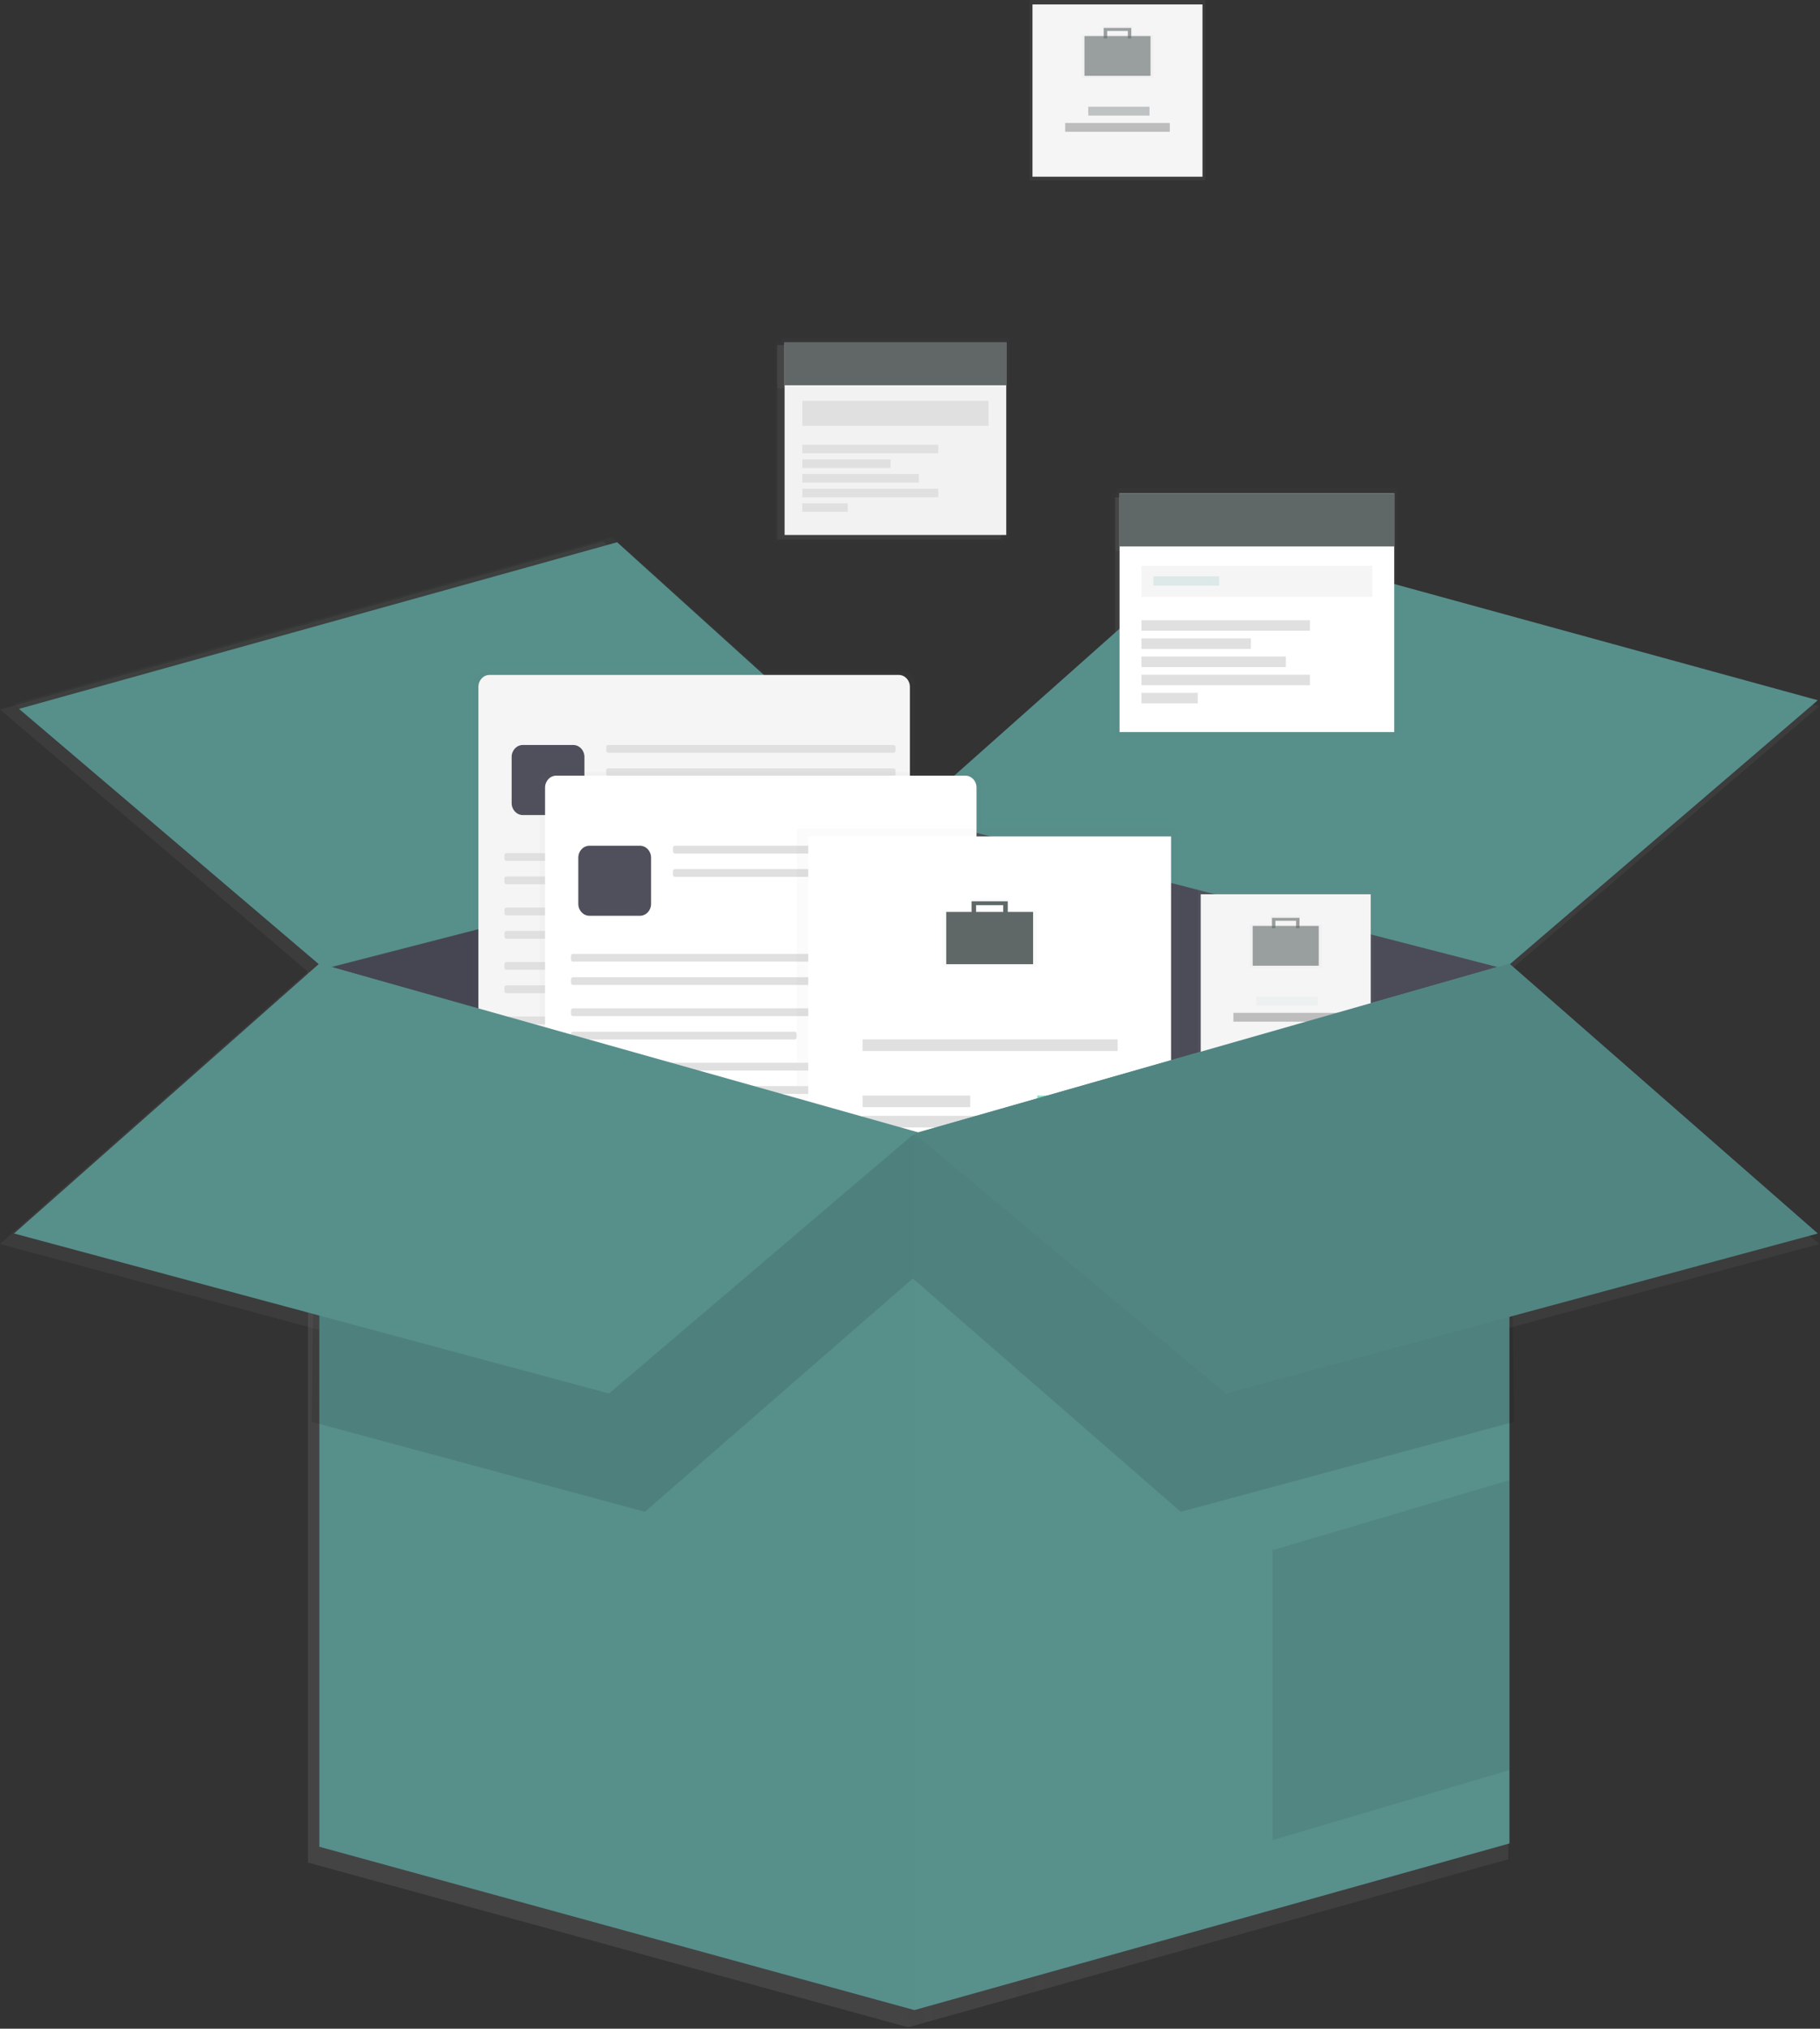<svg width="814" height="907" viewBox="0 0 814 907" fill="none" xmlns="http://www.w3.org/2000/svg">
<rect x="0" y="0" width="814" height="907" fill="#333333" stroke="none"/>
<g clip-path="url(#clip0)">
<g opacity="0.7">
<path opacity="0.7" d="M674.586 434.432L406.159 365.303V906.351L674.586 831.211V434.432Z" fill="url(#paint0_linear)"/>
<g opacity="0.1">
<path opacity="0.1" d="M674.586 434.432L406.159 365.303V906.351L674.586 831.211V434.432Z" fill="url(#paint1_linear)"/>
</g>
<path opacity="0.7" d="M137.722 434.432L406.159 365.303V906.351L137.722 832.705V434.432Z" fill="url(#paint2_linear)"/>
<g opacity="0.17">
<path opacity="0.17" d="M137.722 434.432L406.159 365.303V906.351L137.722 832.705V434.432Z" fill="url(#paint3_linear)"/>
</g>
<path opacity="0.7" d="M406.159 365.303L545.289 242.065L813.715 315.711L674.586 434.432L406.159 365.303Z" fill="url(#paint4_linear)"/>
<path opacity="0.7" d="M0 317.205L137.722 434.432L406.159 365.303L269.834 242.065L0 317.205Z" fill="url(#paint5_linear)"/>
<g opacity="0.05">
<path opacity="0.05" d="M0 317.205L137.722 434.432L406.159 365.303L269.834 242.065L0 317.205Z" fill="url(#paint6_linear)"/>
</g>
<g opacity="0.5">
<path opacity="0.5" d="M401.315 302.765H212.054C209.299 302.765 207.065 305.154 207.065 308.1V494.018C207.065 496.964 209.299 499.353 212.054 499.353H401.315C404.07 499.353 406.303 496.964 406.303 494.018V308.1C406.303 305.154 404.07 302.765 401.315 302.765Z" fill="url(#paint7_linear)"/>
</g>
<path opacity="0.7" d="M399.153 304.283H214.482C211.726 304.283 209.493 306.671 209.493 309.618V490.769C209.493 493.716 211.726 496.104 214.482 496.104H399.153C401.908 496.104 404.142 493.716 404.142 490.769V309.618C404.142 306.671 401.908 304.283 399.153 304.283Z" fill="url(#paint8_linear)"/>
<path opacity="0.7" d="M252.329 335.877H229.481C226.726 335.877 224.492 338.266 224.492 341.212V362.137C224.492 365.084 226.726 367.472 229.481 367.472H252.329C255.085 367.472 257.318 365.084 257.318 362.137V341.212C257.318 338.266 255.085 335.877 252.329 335.877Z" fill="url(#paint9_linear)"/>
<path opacity="0.7" d="M396.769 335.877H268.049C267.56 335.877 267.162 336.302 267.162 336.826V338.438C267.162 338.962 267.56 339.387 268.049 339.387H396.769C397.259 339.387 397.656 338.962 397.656 338.438V336.826C397.656 336.302 397.259 335.877 396.769 335.877Z" fill="url(#paint10_linear)"/>
<path opacity="0.7" d="M396.769 346.405H268.049C267.56 346.405 267.162 346.83 267.162 347.354V348.966C267.162 349.49 267.56 349.914 268.049 349.914H396.769C397.259 349.914 397.656 349.49 397.656 348.966V347.354C397.656 346.83 397.259 346.405 396.769 346.405Z" fill="url(#paint11_linear)"/>
<path opacity="0.7" d="M396.77 384.639H222.098C221.608 384.639 221.211 385.064 221.211 385.587V387.2C221.211 387.724 221.608 388.148 222.098 388.148H396.77C397.259 388.148 397.656 387.724 397.656 387.2V385.587C397.656 385.064 397.259 384.639 396.77 384.639Z" fill="url(#paint12_linear)"/>
<path opacity="0.7" d="M396.77 395.167H222.098C221.608 395.167 221.211 395.591 221.211 396.115V397.727C221.211 398.251 221.608 398.676 222.098 398.676H396.77C397.259 398.676 397.656 398.251 397.656 397.727V396.115C397.656 395.591 397.259 395.167 396.77 395.167Z" fill="url(#paint13_linear)"/>
<path opacity="0.7" d="M396.77 409.203H222.098C221.608 409.203 221.211 409.628 221.211 410.152V411.764C221.211 412.288 221.608 412.713 222.098 412.713H396.77C397.259 412.713 397.656 412.288 397.656 411.764V410.152C397.656 409.628 397.259 409.203 396.77 409.203Z" fill="url(#paint14_linear)"/>
<path opacity="0.7" d="M322.083 419.743H222.098C221.608 419.743 221.211 420.168 221.211 420.692V422.304C221.211 422.828 221.608 423.252 222.098 423.252H322.083C322.573 423.252 322.97 422.828 322.97 422.304V420.692C322.97 420.168 322.573 419.743 322.083 419.743Z" fill="url(#paint15_linear)"/>
<path opacity="0.7" d="M396.77 433.744H222.098C221.608 433.744 221.211 434.169 221.211 434.693V436.305C221.211 436.829 221.608 437.254 222.098 437.254H396.77C397.259 437.254 397.656 436.829 397.656 436.305V434.693C397.656 434.169 397.259 433.744 396.77 433.744Z" fill="url(#paint16_linear)"/>
<path opacity="0.7" d="M396.77 444.272H222.098C221.608 444.272 221.211 444.697 221.211 445.22V446.833C221.211 447.357 221.608 447.781 222.098 447.781H396.77C397.259 447.781 397.656 447.357 397.656 446.833V445.22C397.656 444.697 397.259 444.272 396.77 444.272Z" fill="url(#paint17_linear)"/>
<path opacity="0.7" d="M396.77 458.321H222.098C221.608 458.321 221.211 458.745 221.211 459.269V460.882C221.211 461.405 221.608 461.83 222.098 461.83H396.77C397.259 461.83 397.656 461.405 397.656 460.882V459.269C397.656 458.745 397.259 458.321 396.77 458.321Z" fill="url(#paint18_linear)"/>
<path opacity="0.7" d="M322.083 468.848H222.098C221.608 468.848 221.211 469.273 221.211 469.797V471.409C221.211 471.933 221.608 472.358 222.098 472.358H322.083C322.573 472.358 322.97 471.933 322.97 471.409V469.797C322.97 469.273 322.573 468.848 322.083 468.848Z" fill="url(#paint19_linear)"/>
<g opacity="0.5">
<path opacity="0.5" d="M431.38 348.183H242.119C239.364 348.183 237.13 350.572 237.13 353.518V539.436C237.13 542.382 239.364 544.771 242.119 544.771H431.38C434.135 544.771 436.369 542.382 436.369 539.436V353.518C436.369 350.572 434.135 348.183 431.38 348.183Z" fill="url(#paint20_linear)"/>
</g>
<path opacity="0.7" d="M429.218 349.713H244.547C241.792 349.713 239.558 352.101 239.558 355.048V536.199C239.558 539.146 241.792 541.534 244.547 541.534H429.218C431.974 541.534 434.207 539.146 434.207 536.199V355.048C434.207 352.101 431.974 349.713 429.218 349.713Z" fill="url(#paint21_linear)"/>
<path opacity="0.7" d="M282.395 381.308H259.546C256.791 381.308 254.558 383.696 254.558 386.643V407.567C254.558 410.514 256.791 412.902 259.546 412.902H282.395C285.15 412.902 287.383 410.514 287.383 407.567V386.643C287.383 383.696 285.15 381.308 282.395 381.308Z" fill="url(#paint22_linear)"/>
<path opacity="0.7" d="M426.846 381.308H298.126C297.636 381.308 297.239 381.732 297.239 382.256V383.868C297.239 384.392 297.636 384.817 298.126 384.817H426.846C427.336 384.817 427.733 384.392 427.733 383.868V382.256C427.733 381.732 427.336 381.308 426.846 381.308Z" fill="url(#paint23_linear)"/>
<path opacity="0.7" d="M426.846 391.835H298.126C297.636 391.835 297.239 392.26 297.239 392.784V394.396C297.239 394.92 297.636 395.344 298.126 395.344H426.846C427.336 395.344 427.733 394.92 427.733 394.396V392.784C427.733 392.26 427.336 391.835 426.846 391.835Z" fill="url(#paint24_linear)"/>
<path opacity="0.7" d="M426.835 430.057H252.163C251.673 430.057 251.276 430.482 251.276 431.006V432.618C251.276 433.142 251.673 433.567 252.163 433.567H426.835C427.325 433.567 427.722 433.142 427.722 432.618V431.006C427.722 430.482 427.325 430.057 426.835 430.057Z" fill="url(#paint25_linear)"/>
<path opacity="0.7" d="M426.835 440.597H252.163C251.673 440.597 251.276 441.022 251.276 441.545V443.158C251.276 443.681 251.673 444.106 252.163 444.106H426.835C427.325 444.106 427.722 443.681 427.722 443.158V441.545C427.722 441.022 427.325 440.597 426.835 440.597Z" fill="url(#paint26_linear)"/>
<path opacity="0.7" d="M426.835 454.634H252.163C251.673 454.634 251.276 455.058 251.276 455.582V457.194C251.276 457.718 251.673 458.143 252.163 458.143H426.835C427.325 458.143 427.722 457.718 427.722 457.194V455.582C427.722 455.058 427.325 454.634 426.835 454.634Z" fill="url(#paint27_linear)"/>
<path opacity="0.7" d="M352.148 465.161H252.163C251.673 465.161 251.276 465.586 251.276 466.11V467.722C251.276 468.246 251.673 468.671 252.163 468.671H352.148C352.638 468.671 353.035 468.246 353.035 467.722V466.11C353.035 465.586 352.638 465.161 352.148 465.161Z" fill="url(#paint28_linear)"/>
<path opacity="0.7" d="M426.835 479.175H252.163C251.673 479.175 251.276 479.599 251.276 480.123V481.735C251.276 482.259 251.673 482.684 252.163 482.684H426.835C427.325 482.684 427.722 482.259 427.722 481.735V480.123C427.722 479.599 427.325 479.175 426.835 479.175Z" fill="url(#paint29_linear)"/>
<path opacity="0.7" d="M426.835 489.702H252.163C251.673 489.702 251.276 490.127 251.276 490.651V492.263C251.276 492.787 251.673 493.211 252.163 493.211H426.835C427.325 493.211 427.722 492.787 427.722 492.263V490.651C427.722 490.127 427.325 489.702 426.835 489.702Z" fill="url(#paint30_linear)"/>
<path opacity="0.7" d="M426.835 503.751H252.163C251.673 503.751 251.276 504.176 251.276 504.699V506.312C251.276 506.836 251.673 507.26 252.163 507.26H426.835C427.325 507.26 427.722 506.836 427.722 506.312V504.699C427.722 504.176 427.325 503.751 426.835 503.751Z" fill="url(#paint31_linear)"/>
<path opacity="0.7" d="M352.148 514.279H252.163C251.673 514.279 251.276 514.703 251.276 515.227V516.839C251.276 517.363 251.673 517.788 252.163 517.788H352.148C352.638 517.788 353.035 517.363 353.035 516.839V515.227C353.035 514.703 352.638 514.279 352.148 514.279Z" fill="url(#paint32_linear)"/>
<g opacity="0.5">
<path opacity="0.5" d="M525.622 373.625H352.991V590.533H525.622V373.625Z" fill="url(#paint33_linear)"/>
</g>
<path opacity="0.7" d="M521.953 377.123H358.301V585.743H521.953V377.123Z" fill="url(#paint34_linear)"/>
<g opacity="0.5">
<path opacity="0.5" d="M449.04 410.294V405.054H431.247V410.294H418.731V436.032H461.523V410.294H449.04ZM433.464 406.939H446.767V410.27H433.464V406.939Z" fill="url(#paint35_linear)"/>
</g>
<path opacity="0.7" d="M459.716 411.16H420.538V434.728H459.716V411.16Z" fill="url(#paint36_linear)"/>
<path opacity="0.7" d="M431.968 406.358V412.476H434.007V408.113H446.246V412.476H448.286V406.358H431.968Z" fill="url(#paint37_linear)"/>
<path opacity="0.7" d="M497.874 468.647H382.79V473.887H497.874V468.647Z" fill="url(#paint38_linear)"/>
<path opacity="0.7" d="M497.874 503.123H382.79V508.363H497.874V503.123Z" fill="url(#paint39_linear)"/>
<path opacity="0.7" d="M497.874 512.287H382.79V517.527H497.874V512.287Z" fill="url(#paint40_linear)"/>
<path opacity="0.7" d="M431.358 493.958H382.79V499.199H431.358V493.958Z" fill="url(#paint41_linear)"/>
<g opacity="0.6">
<path opacity="0.6" d="M497.874 493.958H461.556V499.199H497.874V493.958Z" fill="url(#paint42_linear)"/>
</g>
<path opacity="0.7" d="M459.505 533.674H423.188V538.914H459.505V533.674Z" fill="url(#paint43_linear)"/>
<path opacity="0.7" d="M137.722 434.432V832.705L406.159 906.351V511.09L137.722 434.432Z" fill="url(#paint44_linear)"/>
<path opacity="0.7" d="M674.586 831.211L406.159 906.351V511.09L674.586 434.432V831.211Z" fill="url(#paint45_linear)"/>
<g opacity="0.07">
<path opacity="0.07" d="M674.586 831.211L406.159 906.351V511.09L674.586 434.432V831.211Z" fill="url(#paint46_linear)"/>
</g>
<g opacity="0.07">
<path opacity="0.07" d="M567.772 698.951V829.705L674.586 798.146V667.392L567.772 698.951Z" fill="url(#paint47_linear)"/>
</g>
<path opacity="0.7" d="M613.269 401.213H534.103V482.553H613.269V401.213Z" fill="url(#paint48_linear)"/>
<path opacity="0.7" d="M612.027 403.205H535.345V480.894H612.027V403.205Z" fill="url(#paint49_linear)"/>
<g opacity="0.5">
<path opacity="0.5" d="M580.465 416.827V412.867H566.907V416.85H557.406V436.436H589.966V416.827H580.465ZM568.603 414.29H578.78V416.827H568.603V414.29Z" fill="url(#paint50_linear)"/>
</g>
<g opacity="0.6">
<path opacity="0.6" d="M588.58 417.49H558.781V435.416H588.58V417.49Z" fill="url(#paint51_linear)"/>
</g>
<g opacity="0.6">
<path opacity="0.6" d="M567.472 413.827V418.486H569.036V415.167H578.348V418.486H579.9V413.827H567.472Z" fill="url(#paint52_linear)"/>
</g>
<g opacity="0.6">
<path opacity="0.6" d="M588.114 449.358H560.488V453.341H588.114V449.358Z" fill="url(#paint53_linear)"/>
</g>
<path opacity="0.7" d="M597.283 456.661H550.089V460.644H597.283V456.661Z" fill="url(#paint54_linear)"/>
<g opacity="0.5">
<path opacity="0.5" d="M448.996 152.568H346.428V242.67H448.996V152.568Z" fill="url(#paint55_linear)"/>
</g>
<path opacity="0.7" d="M447.61 154.275H347.625V241.176H447.61V154.275Z" fill="url(#paint56_linear)"/>
<path opacity="0.7" d="M447.61 154.275H347.625V173.659H447.61V154.275Z" fill="url(#paint57_linear)"/>
<g opacity="0.1">
<path opacity="0.1" d="M447.61 154.275H347.625V173.659H447.61V154.275Z" fill="url(#paint58_linear)"/>
</g>
<path opacity="0.7" d="M439.65 180.689H355.596V191.976H439.65V180.689Z" fill="url(#paint59_linear)"/>
<path opacity="0.7" d="M416.946 200.5H355.596V204.329H416.946V200.5Z" fill="url(#paint60_linear)"/>
<path opacity="0.7" d="M395.428 207.103H355.596V210.933H395.428V207.103Z" fill="url(#paint61_linear)"/>
<path opacity="0.7" d="M408.177 213.707H355.596V217.536H408.177V213.707Z" fill="url(#paint62_linear)"/>
<path opacity="0.7" d="M416.946 220.298H355.596V224.128H416.946V220.298Z" fill="url(#paint63_linear)"/>
<path opacity="0.7" d="M376.105 226.902H355.596V230.731H376.105V226.902Z" fill="url(#paint64_linear)"/>
<g opacity="0.5">
<path opacity="0.5" d="M624.366 220.227H497.231V331.894H624.366V220.227Z" fill="url(#paint65_linear)"/>
</g>
<path opacity="0.7" d="M622.648 222.338H498.717V330.045H622.648V222.338Z" fill="url(#paint66_linear)"/>
<path opacity="0.7" d="M622.648 222.338H498.717V246.357H622.648V222.338Z" fill="url(#paint67_linear)"/>
<path opacity="0.7" d="M612.759 255.07H508.583V269.06H612.759V255.07Z" fill="url(#paint68_linear)"/>
<path opacity="0.7" d="M584.622 279.623H508.583V284.377H584.622V279.623Z" fill="url(#paint69_linear)"/>
<path opacity="0.7" d="M557.961 287.803H508.583V292.558H557.961V287.803Z" fill="url(#paint70_linear)"/>
<path opacity="0.7" d="M573.758 295.996H508.583V300.75H573.758V295.996Z" fill="url(#paint71_linear)"/>
<path opacity="0.7" d="M584.622 304.176H508.583V308.93H584.622V304.176Z" fill="url(#paint72_linear)"/>
<path opacity="0.7" d="M534.015 312.356H508.583V317.11H534.015V312.356Z" fill="url(#paint73_linear)"/>
<path opacity="0.7" d="M543.637 259.825H514.015V264.045H543.637V259.825Z" fill="url(#paint74_linear)"/>
<g opacity="0.1">
<path opacity="0.1" d="M134.219 641.085L284.59 681.666L405.45 576.461V511.836L137.024 439.696L134.219 641.085Z" fill="url(#paint75_linear)"/>
</g>
<g opacity="0.1">
<path opacity="0.1" d="M676.692 641.085L526.31 681.666L405.45 576.461V511.836L673.876 439.696L676.692 641.085Z" fill="url(#paint76_linear)"/>
</g>
<path opacity="0.7" d="M137.722 434.432L0 556.176L268.426 628.316L406.159 511.089L137.722 434.432Z" fill="url(#paint77_linear)"/>
<path opacity="0.7" d="M674.586 434.432L813.715 556.176L546.697 628.316L406.159 511.089L674.586 434.432Z" fill="url(#paint78_linear)"/>
<g opacity="0.07">
<path opacity="0.07" d="M674.586 434.432L813.715 556.176L546.697 628.316L406.159 511.089L674.586 434.432Z" fill="url(#paint79_linear)"/>
</g>
</g>
<path d="M675.073 430.78L408.942 362.232V898.657L675.073 824.157V430.78Z" fill="#535461"/>
<path opacity="0.1" d="M675.073 430.78L408.942 362.232V898.657L675.073 824.157V430.78Z" fill="black"/>
<path d="M142.822 430.78L408.942 362.232V898.657L142.822 825.639V430.78Z" fill="#535461"/>
<path opacity="0.17" d="M142.822 428.409L408.942 359.861V898.657L142.822 825.639V428.409Z" fill="black"/>
<path d="M406.725 364.603L546.886 240.05L813.017 313.068L672.856 433.152L406.725 364.603Z" fill="#578F8B"/>
<path d="M8.492 316.92L145.039 433.151L411.159 364.603L276.009 242.421L8.492 316.92Z" fill="#578F8B"/>
<path opacity="0.05" d="M6.275 314.549L146.147 433.152L412.268 364.603L273.792 240.05L6.275 314.549Z" fill="#578F8B"/>
<g opacity="0.5">
<path opacity="0.5" d="M404.097 300.228H216.544C213.788 300.228 211.555 302.617 211.555 305.563V489.797C211.555 492.743 213.788 495.132 216.544 495.132H404.097C406.852 495.132 409.086 492.743 409.086 489.797V305.563C409.086 302.617 406.852 300.228 404.097 300.228Z" fill="url(#paint80_linear)"/>
</g>
<path d="M401.958 301.745H218.96C216.205 301.745 213.972 304.134 213.972 307.08V486.584C213.972 489.531 216.205 491.919 218.96 491.919H401.958C404.713 491.919 406.946 489.531 406.946 486.584V307.08C406.946 304.134 404.713 301.745 401.958 301.745Z" fill="#F5F5F5"/>
<path d="M256.398 333.068H233.827C231.072 333.068 228.838 335.456 228.838 338.403V359.055C228.838 362.001 231.072 364.39 233.827 364.39H256.398C259.153 364.39 261.387 362.001 261.387 359.055V338.403C261.387 335.456 259.153 333.068 256.398 333.068Z" fill="#4F505C"/>
<path d="M399.641 333.068H272.04C271.551 333.068 271.153 333.492 271.153 334.016V335.605C271.153 336.129 271.551 336.553 272.04 336.553H399.641C400.13 336.553 400.528 336.129 400.528 335.605V334.016C400.528 333.492 400.13 333.068 399.641 333.068Z" fill="#E0E0E0"/>
<path d="M399.641 343.5H272.04C271.551 343.5 271.153 343.925 271.153 344.449V346.038C271.153 346.561 271.551 346.986 272.04 346.986H399.641C400.13 346.986 400.528 346.561 400.528 346.038V344.449C400.528 343.925 400.13 343.5 399.641 343.5Z" fill="#E0E0E0"/>
<path d="M399.641 381.402H226.477C225.987 381.402 225.59 381.827 225.59 382.351V383.939C225.59 384.463 225.987 384.888 226.477 384.888H399.641C400.131 384.888 400.528 384.463 400.528 383.939V382.351C400.528 381.827 400.131 381.402 399.641 381.402Z" fill="#E0E0E0"/>
<path d="M399.641 391.847H226.477C225.987 391.847 225.59 392.272 225.59 392.796V394.384C225.59 394.908 225.987 395.333 226.477 395.333H399.641C400.131 395.333 400.528 394.908 400.528 394.384V392.796C400.528 392.272 400.131 391.847 399.641 391.847Z" fill="#E0E0E0"/>
<path d="M399.641 405.766H226.477C225.987 405.766 225.59 406.19 225.59 406.714V408.303C225.59 408.826 225.987 409.251 226.477 409.251H399.641C400.131 409.251 400.528 408.826 400.528 408.303V406.714C400.528 406.19 400.131 405.766 399.641 405.766Z" fill="#E0E0E0"/>
<path d="M325.597 416.21H226.477C225.987 416.21 225.59 416.635 225.59 417.159V418.747C225.59 419.271 225.987 419.696 226.477 419.696H325.597C326.087 419.696 326.484 419.271 326.484 418.747V417.159C326.484 416.635 326.087 416.21 325.597 416.21Z" fill="#E0E0E0"/>
<path d="M399.641 430.093H226.477C225.987 430.093 225.59 430.518 225.59 431.041V432.63C225.59 433.154 225.987 433.578 226.477 433.578H399.641C400.131 433.578 400.528 433.154 400.528 432.63V431.041C400.528 430.518 400.131 430.093 399.641 430.093Z" fill="#E0E0E0"/>
<path d="M399.641 440.537H226.477C225.987 440.537 225.59 440.962 225.59 441.486V443.075C225.59 443.598 225.987 444.023 226.477 444.023H399.641C400.131 444.023 400.528 443.598 400.528 443.075V441.486C400.528 440.962 400.131 440.537 399.641 440.537Z" fill="#E0E0E0"/>
<path d="M399.641 454.456H226.477C225.987 454.456 225.59 454.88 225.59 455.404V456.993C225.59 457.517 225.987 457.941 226.477 457.941H399.641C400.131 457.941 400.528 457.517 400.528 456.993V455.404C400.528 454.88 400.131 454.456 399.641 454.456Z" fill="#E0E0E0"/>
<path d="M325.597 464.901H226.477C225.987 464.901 225.59 465.325 225.59 465.849V467.438C225.59 467.961 225.987 468.386 226.477 468.386H325.597C326.087 468.386 326.484 467.961 326.484 467.438V465.849C326.484 465.325 326.087 464.901 325.597 464.901Z" fill="#E0E0E0"/>
<g opacity="0.5">
<path opacity="0.5" d="M433.908 345.267H246.354C243.599 345.267 241.365 347.656 241.365 350.602V534.836C241.365 537.782 243.599 540.171 246.354 540.171H433.908C436.663 540.171 438.896 537.782 438.896 534.836V350.602C438.896 347.656 436.663 345.267 433.908 345.267Z" fill="url(#paint81_linear)"/>
</g>
<path d="M431.768 346.785H248.771C246.016 346.785 243.782 349.173 243.782 352.12V531.623C243.782 534.57 246.016 536.958 248.771 536.958H431.768C434.523 536.958 436.757 534.57 436.757 531.623V352.12C436.757 349.173 434.523 346.785 431.768 346.785Z" fill="white"/>
<path d="M286.208 378.107H263.637C260.882 378.107 258.648 380.495 258.648 383.442V404.094C258.648 407.04 260.882 409.429 263.637 409.429H286.208C288.963 409.429 291.197 407.04 291.197 404.094V383.442C291.197 380.495 288.963 378.107 286.208 378.107Z" fill="#4F505C"/>
<path d="M429.451 378.107H301.851C301.361 378.107 300.964 378.531 300.964 379.055V380.644C300.964 381.168 301.361 381.592 301.851 381.592H429.451C429.941 381.592 430.338 381.168 430.338 380.644V379.055C430.338 378.531 429.941 378.107 429.451 378.107Z" fill="#E0E0E0"/>
<path d="M429.451 388.539H301.851C301.361 388.539 300.964 388.964 300.964 389.488V391.076C300.964 391.6 301.361 392.025 301.851 392.025H429.451C429.941 392.025 430.338 391.6 430.338 391.076V389.488C430.338 388.964 429.941 388.539 429.451 388.539Z" fill="#E0E0E0"/>
<path d="M429.451 426.441H256.287C255.797 426.441 255.4 426.866 255.4 427.39V428.978C255.4 429.502 255.797 429.927 256.287 429.927H429.451C429.941 429.927 430.338 429.502 430.338 428.978V427.39C430.338 426.866 429.941 426.441 429.451 426.441Z" fill="#E0E0E0"/>
<path d="M429.451 436.886H256.287C255.797 436.886 255.4 437.311 255.4 437.834V439.423C255.4 439.947 255.797 440.371 256.287 440.371H429.451C429.941 440.371 430.338 439.947 430.338 439.423V437.834C430.338 437.311 429.941 436.886 429.451 436.886Z" fill="#E0E0E0"/>
<path d="M429.451 450.804H256.287C255.797 450.804 255.4 451.229 255.4 451.753V453.341C255.4 453.865 255.797 454.29 256.287 454.29H429.451C429.941 454.29 430.338 453.865 430.338 453.341V451.753C430.338 451.229 429.941 450.804 429.451 450.804Z" fill="#E0E0E0"/>
<g opacity="0.5">
<path opacity="0.5" d="M527.396 370.495H356.239V585.542H527.396V370.495Z" fill="url(#paint82_linear)"/>
</g>
<path d="M355.407 461.249H256.287C255.797 461.249 255.4 461.674 255.4 462.197V463.786C255.4 464.31 255.797 464.735 256.287 464.735H355.407C355.897 464.735 356.294 464.31 356.294 463.786V462.197C356.294 461.674 355.897 461.249 355.407 461.249Z" fill="#E0E0E0"/>
<path d="M429.451 475.132H256.287C255.797 475.132 255.4 475.556 255.4 476.08V477.669C255.4 478.193 255.797 478.617 256.287 478.617H429.451C429.941 478.617 430.338 478.193 430.338 477.669V476.08C430.338 475.556 429.941 475.132 429.451 475.132Z" fill="#E0E0E0"/>
<path d="M429.451 485.577H256.287C255.797 485.577 255.4 486.001 255.4 486.525V488.114C255.4 488.637 255.797 489.062 256.287 489.062H429.451C429.941 489.062 430.338 488.637 430.338 488.114V486.525C430.338 486.001 429.941 485.577 429.451 485.577Z" fill="#E0E0E0"/>
<path d="M429.451 499.495H256.287C255.797 499.495 255.4 499.919 255.4 500.443V502.032C255.4 502.556 255.797 502.98 256.287 502.98H429.451C429.941 502.98 430.338 502.556 430.338 502.032V500.443C430.338 499.919 429.941 499.495 429.451 499.495Z" fill="#E0E0E0"/>
<path d="M355.407 509.939H256.287C255.797 509.939 255.4 510.364 255.4 510.888V512.476C255.4 513 255.797 513.425 256.287 513.425H355.407C355.897 513.425 356.294 513 356.294 512.476V510.888C356.294 510.364 355.897 509.939 355.407 509.939Z" fill="#E0E0E0"/>
<path d="M523.76 373.957H361.505V580.788H523.76V373.957Z" fill="white"/>
<g opacity="0.5">
<path opacity="0.5" d="M451.468 406.844V401.64H433.786V406.844H421.414V432.369H463.84V406.844H451.468ZM435.947 403.537H449.251V406.844H435.947V403.537Z" fill="url(#paint83_linear)"/>
</g>
<path d="M462.055 407.71H423.21V431.077H462.055V407.71Z" fill="#606767"/>
<path d="M434.54 402.944V409.002H436.557V404.675H448.696V409.002H450.725V402.944H434.54Z" fill="#606767"/>
<path d="M499.881 464.699H385.783V469.892H499.881V464.699Z" fill="#E0E0E0"/>
<path d="M499.881 498.878H385.783V504.071H499.881V498.878Z" fill="#E0E0E0"/>
<path d="M499.881 507.972H385.783V513.164H499.881V507.972Z" fill="#E0E0E0"/>
<path d="M433.93 489.797H385.783V494.99H433.93V489.797Z" fill="#E0E0E0"/>
<path opacity="0.6" d="M499.881 489.797H463.873V494.99H499.881V489.797Z" fill="#3AD29F"/>
<path d="M461.845 529.169H425.837V534.362H461.845V529.169Z" fill="#6C63FF"/>
<path d="M142.822 430.781V825.639L408.942 898.657L412.534 506.774L142.822 430.781Z" fill="#578F8B"/>
<path d="M675.073 824.157L408.942 898.657V506.774L675.073 430.781V824.157Z" fill="#5E9A96"/>
<path opacity="0.07" d="M675.073 824.157L408.942 898.657V506.774L675.073 430.781V824.157Z" fill="black"/>
<path opacity="0.07" d="M569.18 693.035V822.663L675.073 791.376V661.737L569.18 693.035Z" fill="black"/>
<path d="M614.289 397.846H535.8V478.487H614.289V397.846Z" fill="url(#paint84_linear)"/>
<path d="M613.058 399.814H537.03V476.839H613.058V399.814Z" fill="#F5F5F5"/>
<g opacity="0.5">
<path opacity="0.5" d="M581.773 413.317V409.31H568.326V413.27H558.914V432.689H591.185V413.317H581.773ZM570.011 410.804H580.099V413.317H570.011V410.804Z" fill="url(#paint85_linear)"/>
</g>
<path opacity="0.6" d="M589.811 413.969H560.266V431.741H589.811V413.969Z" fill="#606767"/>
<path opacity="0.6" d="M568.891 410.354V414.965H570.432V411.669H579.667V414.965H581.197V410.354H568.891Z" fill="#606767"/>
<g opacity="0.6">
<path opacity="0.6" d="M589.356 445.576H561.963V449.524H589.356V445.576Z" fill="#DDE8E8"/>
</g>
<path d="M598.436 452.82H551.653V456.768H598.436V452.82Z" fill="#BDBDBD"/>
<path d="M539.048 0H460.559V80.641H539.048V0Z" fill="url(#paint86_linear)"/>
<path d="M537.817 1.98H461.789V79.005H537.817V1.98Z" fill="#F5F5F5"/>
<g opacity="0.5">
<path opacity="0.5" d="M506.532 15.471V11.524H493.085V15.471H483.673V34.891H515.944V15.471H506.532ZM494.77 12.958H504.858V15.471H494.77V12.958Z" fill="url(#paint87_linear)"/>
</g>
<path opacity="0.6" d="M514.57 16.123H485.025V33.895H514.57V16.123Z" fill="#606767"/>
<path opacity="0.6" d="M493.65 12.508V17.119H495.191V13.823H504.426V17.119H505.956V12.508H493.65Z" fill="#606767"/>
<g opacity="0.6">
<path opacity="0.6" d="M514.115 47.73H486.722V51.678H514.115V47.73Z" fill="#606767"/>
</g>
<path d="M523.195 54.974H476.411V58.922H523.195V54.974Z" fill="#BDBDBD"/>
<g opacity="0.5">
<path opacity="0.5" d="M451.424 151.323H349.731V240.654H451.424V151.323Z" fill="url(#paint88_linear)"/>
</g>
<path d="M450.049 153.019H350.917V239.172H450.049V153.019Z" fill="#F2F2F2"/>
<path d="M450.049 153.019H350.917V172.236H450.049V153.019Z" fill="#6B7272"/>
<path opacity="0.1" d="M450.049 153.019H350.917V172.236H450.049V153.019Z" fill="black"/>
<path d="M442.156 179.207H358.822V190.399H442.156V179.207Z" fill="#E0E0E0"/>
<path d="M419.64 198.84H358.822V202.646H419.64V198.84Z" fill="#E0E0E0"/>
<path d="M398.31 205.384H358.822V209.19H398.31V205.384Z" fill="#E0E0E0"/>
<path d="M410.948 211.928H358.822V215.734H410.948V211.928Z" fill="#E0E0E0"/>
<path d="M419.64 218.485H358.822V222.29H419.64V218.485Z" fill="#E0E0E0"/>
<path d="M379.165 225.029H358.822V228.834H379.165V225.029Z" fill="#E0E0E0"/>
<g opacity="0.5">
<path opacity="0.5" d="M625.286 218.402H499.238V329.12H625.286V218.402Z" fill="url(#paint89_linear)"/>
</g>
<path d="M623.579 220.488H500.712V327.282H623.579V220.488Z" fill="white"/>
<path d="M623.579 220.488H500.712V244.306H623.579V220.488Z" fill="#606767"/>
<path d="M613.79 252.948H510.501V266.819H613.79V252.948Z" fill="#F5F5F5"/>
<path d="M585.886 277.288H510.501V281.994H585.886V277.288Z" fill="#E0E0E0"/>
<path d="M559.457 285.409H510.501V290.115H559.457V285.409Z" fill="#E0E0E0"/>
<path d="M575.111 293.518H510.501V298.224H575.111V293.518Z" fill="#E0E0E0"/>
<path d="M585.886 301.639H510.501V306.345H585.886V301.639Z" fill="#E0E0E0"/>
<path d="M535.711 309.748H510.501V314.455H535.711V309.748Z" fill="#E0E0E0"/>
<path d="M545.256 257.655H515.889V261.84H545.256V257.655Z" fill="#DDE8E8"/>
<path opacity="0.1" d="M139.34 635.667L288.426 675.892L408.255 571.588V507.521L142.123 435.997L139.34 635.667Z" fill="black"/>
<path opacity="0.1" d="M677.169 635.667L528.084 675.892L408.255 571.588V507.521L674.386 435.997L677.169 635.667Z" fill="black"/>
<path d="M142.821 430.781L6.275 551.469L272.395 622.993L408.942 506.774L142.821 430.781Z" fill="#578F8B"/>
<path d="M675.073 430.781L813.017 551.469L548.282 622.993L408.942 506.774L675.073 430.781Z" fill="#578F8B"/>
<path opacity="0.07" d="M675.073 430.781L813.017 551.469L548.282 622.993L408.942 506.774L675.073 430.781Z" fill="black"/>
</g>
<defs>
<linearGradient id="paint0_linear" x1="406.159" y1="635.833" x2="674.586" y2="635.833" gradientUnits="userSpaceOnUse">
<stop stop-color="#808080" stop-opacity="0.25"/>
<stop offset="0.54" stop-color="#808080" stop-opacity="0.12"/>
<stop offset="1" stop-color="#808080" stop-opacity="0.1"/>
</linearGradient>
<linearGradient id="paint1_linear" x1="406.159" y1="635.833" x2="674.586" y2="635.833" gradientUnits="userSpaceOnUse">
<stop stop-color="#808080" stop-opacity="0.25"/>
<stop offset="0.54" stop-color="#808080" stop-opacity="0.12"/>
<stop offset="1" stop-color="#808080" stop-opacity="0.1"/>
</linearGradient>
<linearGradient id="paint2_linear" x1="33485.7" y1="290540" x2="98485.1" y2="290540" gradientUnits="userSpaceOnUse">
<stop stop-color="#808080" stop-opacity="0.25"/>
<stop offset="0.54" stop-color="#808080" stop-opacity="0.12"/>
<stop offset="1" stop-color="#808080" stop-opacity="0.1"/>
</linearGradient>
<linearGradient id="paint3_linear" x1="33485.7" y1="290540" x2="98485.1" y2="290540" gradientUnits="userSpaceOnUse">
<stop stop-color="#808080" stop-opacity="0.25"/>
<stop offset="0.54" stop-color="#808080" stop-opacity="0.12"/>
<stop offset="1" stop-color="#808080" stop-opacity="0.1"/>
</linearGradient>
<linearGradient id="paint4_linear" x1="149723" y1="55126.3" x2="299552" y2="55126.3" gradientUnits="userSpaceOnUse">
<stop stop-color="#808080" stop-opacity="0.25"/>
<stop offset="0.54" stop-color="#808080" stop-opacity="0.12"/>
<stop offset="1" stop-color="#808080" stop-opacity="0.1"/>
</linearGradient>
<linearGradient id="paint5_linear" x1="0" y1="55126.3" x2="148805" y2="55126.3" gradientUnits="userSpaceOnUse">
<stop stop-color="#808080" stop-opacity="0.25"/>
<stop offset="0.54" stop-color="#808080" stop-opacity="0.12"/>
<stop offset="1" stop-color="#808080" stop-opacity="0.1"/>
</linearGradient>
<linearGradient id="paint6_linear" x1="0" y1="55126.3" x2="148805" y2="55126.3" gradientUnits="userSpaceOnUse">
<stop stop-color="#808080" stop-opacity="0.25"/>
<stop offset="0.54" stop-color="#808080" stop-opacity="0.12"/>
<stop offset="1" stop-color="#808080" stop-opacity="0.1"/>
</linearGradient>
<linearGradient id="paint7_linear" x1="55324.4" y1="83103.5" x2="55324.4" y2="50507.3" gradientUnits="userSpaceOnUse">
<stop stop-color="#808080" stop-opacity="0.25"/>
<stop offset="0.54" stop-color="#808080" stop-opacity="0.12"/>
<stop offset="1" stop-color="#808080" stop-opacity="0.1"/>
</linearGradient>
<linearGradient id="paint8_linear" x1="36992.3" y1="65055.6" x2="71168.7" y2="65055.6" gradientUnits="userSpaceOnUse">
<stop stop-color="#808080" stop-opacity="0.25"/>
<stop offset="0.54" stop-color="#808080" stop-opacity="0.12"/>
<stop offset="1" stop-color="#808080" stop-opacity="0.1"/>
</linearGradient>
<linearGradient id="paint9_linear" x1="6871.71" y1="9707.88" x2="7843.68" y2="9707.88" gradientUnits="userSpaceOnUse">
<stop stop-color="#808080" stop-opacity="0.25"/>
<stop offset="0.54" stop-color="#808080" stop-opacity="0.12"/>
<stop offset="1" stop-color="#808080" stop-opacity="0.1"/>
</linearGradient>
<linearGradient id="paint10_linear" x1="31714.9" y1="1335.27" x2="47075.3" y2="1335.27" gradientUnits="userSpaceOnUse">
<stop stop-color="#808080" stop-opacity="0.25"/>
<stop offset="0.54" stop-color="#808080" stop-opacity="0.12"/>
<stop offset="1" stop-color="#808080" stop-opacity="0.1"/>
</linearGradient>
<linearGradient id="paint11_linear" x1="31714.9" y1="1376.97" x2="47075.3" y2="1376.97" gradientUnits="userSpaceOnUse">
<stop stop-color="#808080" stop-opacity="0.25"/>
<stop offset="0.54" stop-color="#808080" stop-opacity="0.12"/>
<stop offset="1" stop-color="#808080" stop-opacity="0.1"/>
</linearGradient>
<linearGradient id="paint12_linear" x1="35429.1" y1="1528.37" x2="63512.2" y2="1528.37" gradientUnits="userSpaceOnUse">
<stop stop-color="#808080" stop-opacity="0.25"/>
<stop offset="0.54" stop-color="#808080" stop-opacity="0.12"/>
<stop offset="1" stop-color="#808080" stop-opacity="0.1"/>
</linearGradient>
<linearGradient id="paint13_linear" x1="35429.1" y1="1570.02" x2="63512.2" y2="1570.02" gradientUnits="userSpaceOnUse">
<stop stop-color="#808080" stop-opacity="0.25"/>
<stop offset="0.54" stop-color="#808080" stop-opacity="0.12"/>
<stop offset="1" stop-color="#808080" stop-opacity="0.1"/>
</linearGradient>
<linearGradient id="paint14_linear" x1="35429.1" y1="1625.66" x2="63512.2" y2="1625.66" gradientUnits="userSpaceOnUse">
<stop stop-color="#808080" stop-opacity="0.25"/>
<stop offset="0.54" stop-color="#808080" stop-opacity="0.12"/>
<stop offset="1" stop-color="#808080" stop-opacity="0.1"/>
</linearGradient>
<linearGradient id="paint15_linear" x1="20526.2" y1="1667.4" x2="29866.6" y2="1667.4" gradientUnits="userSpaceOnUse">
<stop stop-color="#808080" stop-opacity="0.25"/>
<stop offset="0.54" stop-color="#808080" stop-opacity="0.12"/>
<stop offset="1" stop-color="#808080" stop-opacity="0.1"/>
</linearGradient>
<linearGradient id="paint16_linear" x1="35429.1" y1="1722.83" x2="63512.2" y2="1722.83" gradientUnits="userSpaceOnUse">
<stop stop-color="#808080" stop-opacity="0.25"/>
<stop offset="0.54" stop-color="#808080" stop-opacity="0.12"/>
<stop offset="1" stop-color="#808080" stop-opacity="0.1"/>
</linearGradient>
<linearGradient id="paint17_linear" x1="35429.1" y1="1764.51" x2="63512.2" y2="1764.51" gradientUnits="userSpaceOnUse">
<stop stop-color="#808080" stop-opacity="0.25"/>
<stop offset="0.54" stop-color="#808080" stop-opacity="0.12"/>
<stop offset="1" stop-color="#808080" stop-opacity="0.1"/>
</linearGradient>
<linearGradient id="paint18_linear" x1="35429.1" y1="1820.12" x2="63512.2" y2="1820.12" gradientUnits="userSpaceOnUse">
<stop stop-color="#808080" stop-opacity="0.25"/>
<stop offset="0.54" stop-color="#808080" stop-opacity="0.12"/>
<stop offset="1" stop-color="#808080" stop-opacity="0.1"/>
</linearGradient>
<linearGradient id="paint19_linear" x1="20526.2" y1="1861.81" x2="29866.6" y2="1861.81" gradientUnits="userSpaceOnUse">
<stop stop-color="#808080" stop-opacity="0.25"/>
<stop offset="0.54" stop-color="#808080" stop-opacity="0.12"/>
<stop offset="1" stop-color="#808080" stop-opacity="0.1"/>
</linearGradient>
<linearGradient id="paint20_linear" x1="60757.8" y1="90682.1" x2="60757.8" y2="58084" gradientUnits="userSpaceOnUse">
<stop stop-color="#808080" stop-opacity="0.25"/>
<stop offset="0.54" stop-color="#808080" stop-opacity="0.12"/>
<stop offset="1" stop-color="#808080" stop-opacity="0.1"/>
</linearGradient>
<linearGradient id="paint21_linear" x1="42301.2" y1="72451.6" x2="76477.7" y2="72451.6" gradientUnits="userSpaceOnUse">
<stop stop-color="#808080" stop-opacity="0.25"/>
<stop offset="0.54" stop-color="#808080" stop-opacity="0.12"/>
<stop offset="1" stop-color="#808080" stop-opacity="0.1"/>
</linearGradient>
<linearGradient id="paint22_linear" x1="7792" y1="10964" x2="8763.97" y2="10964" gradientUnits="userSpaceOnUse">
<stop stop-color="#808080" stop-opacity="0.25"/>
<stop offset="0.54" stop-color="#808080" stop-opacity="0.12"/>
<stop offset="1" stop-color="#808080" stop-opacity="0.1"/>
</linearGradient>
<linearGradient id="paint23_linear" x1="35285.2" y1="1515.18" x2="50645.7" y2="1515.18" gradientUnits="userSpaceOnUse">
<stop stop-color="#808080" stop-opacity="0.25"/>
<stop offset="0.54" stop-color="#808080" stop-opacity="0.12"/>
<stop offset="1" stop-color="#808080" stop-opacity="0.1"/>
</linearGradient>
<linearGradient id="paint24_linear" x1="35285.2" y1="1556.84" x2="50645.7" y2="1556.84" gradientUnits="userSpaceOnUse">
<stop stop-color="#808080" stop-opacity="0.25"/>
<stop offset="0.54" stop-color="#808080" stop-opacity="0.12"/>
<stop offset="1" stop-color="#808080" stop-opacity="0.1"/>
</linearGradient>
<linearGradient id="paint25_linear" x1="40244.4" y1="1708.2" x2="68329.3" y2="1708.2" gradientUnits="userSpaceOnUse">
<stop stop-color="#808080" stop-opacity="0.25"/>
<stop offset="0.54" stop-color="#808080" stop-opacity="0.12"/>
<stop offset="1" stop-color="#808080" stop-opacity="0.1"/>
</linearGradient>
<linearGradient id="paint26_linear" x1="40244.4" y1="1749.96" x2="68329.3" y2="1749.96" gradientUnits="userSpaceOnUse">
<stop stop-color="#808080" stop-opacity="0.25"/>
<stop offset="0.54" stop-color="#808080" stop-opacity="0.12"/>
<stop offset="1" stop-color="#808080" stop-opacity="0.1"/>
</linearGradient>
<linearGradient id="paint27_linear" x1="40244.4" y1="1805.54" x2="68329.3" y2="1805.54" gradientUnits="userSpaceOnUse">
<stop stop-color="#808080" stop-opacity="0.25"/>
<stop offset="0.54" stop-color="#808080" stop-opacity="0.12"/>
<stop offset="1" stop-color="#808080" stop-opacity="0.1"/>
</linearGradient>
<linearGradient id="paint28_linear" x1="23315.9" y1="1847.26" x2="32656.4" y2="1847.26" gradientUnits="userSpaceOnUse">
<stop stop-color="#808080" stop-opacity="0.25"/>
<stop offset="0.54" stop-color="#808080" stop-opacity="0.12"/>
<stop offset="1" stop-color="#808080" stop-opacity="0.1"/>
</linearGradient>
<linearGradient id="paint29_linear" x1="40244.4" y1="1902.7" x2="68329.3" y2="1902.7" gradientUnits="userSpaceOnUse">
<stop stop-color="#808080" stop-opacity="0.25"/>
<stop offset="0.54" stop-color="#808080" stop-opacity="0.12"/>
<stop offset="1" stop-color="#808080" stop-opacity="0.1"/>
</linearGradient>
<linearGradient id="paint30_linear" x1="40244.4" y1="1944.39" x2="68329.3" y2="1944.39" gradientUnits="userSpaceOnUse">
<stop stop-color="#808080" stop-opacity="0.25"/>
<stop offset="0.54" stop-color="#808080" stop-opacity="0.12"/>
<stop offset="1" stop-color="#808080" stop-opacity="0.1"/>
</linearGradient>
<linearGradient id="paint31_linear" x1="40244.4" y1="2000.05" x2="68329.3" y2="2000.05" gradientUnits="userSpaceOnUse">
<stop stop-color="#808080" stop-opacity="0.25"/>
<stop offset="0.54" stop-color="#808080" stop-opacity="0.12"/>
<stop offset="1" stop-color="#808080" stop-opacity="0.1"/>
</linearGradient>
<linearGradient id="paint32_linear" x1="23315.9" y1="2041.74" x2="32656.4" y2="2041.74" gradientUnits="userSpaceOnUse">
<stop stop-color="#808080" stop-opacity="0.25"/>
<stop offset="0.54" stop-color="#808080" stop-opacity="0.12"/>
<stop offset="1" stop-color="#808080" stop-opacity="0.1"/>
</linearGradient>
<linearGradient id="paint33_linear" x1="68761.8" y1="108418" x2="68761.8" y2="68732.1" gradientUnits="userSpaceOnUse">
<stop stop-color="#808080" stop-opacity="0.25"/>
<stop offset="0.54" stop-color="#808080" stop-opacity="0.12"/>
<stop offset="1" stop-color="#808080" stop-opacity="0.1"/>
</linearGradient>
<linearGradient id="paint34_linear" x1="53250.7" y1="85093.9" x2="77409" y2="85093.9" gradientUnits="userSpaceOnUse">
<stop stop-color="#808080" stop-opacity="0.25"/>
<stop offset="0.54" stop-color="#808080" stop-opacity="0.12"/>
<stop offset="1" stop-color="#808080" stop-opacity="0.1"/>
</linearGradient>
<linearGradient id="paint35_linear" x1="27378.2" y1="13897.4" x2="27378.2" y2="13087.9" gradientUnits="userSpaceOnUse">
<stop stop-color="#808080" stop-opacity="0.25"/>
<stop offset="0.54" stop-color="#808080" stop-opacity="0.12"/>
<stop offset="1" stop-color="#808080" stop-opacity="0.1"/>
</linearGradient>
<linearGradient id="paint36_linear" x1="15282.4" y1="8819.3" x2="16666.9" y2="8819.3" gradientUnits="userSpaceOnUse">
<stop stop-color="#808080" stop-opacity="0.25"/>
<stop offset="0.54" stop-color="#808080" stop-opacity="0.12"/>
<stop offset="1" stop-color="#808080" stop-opacity="0.1"/>
</linearGradient>
<linearGradient id="paint37_linear" x1="6790.52" y1="2518.93" x2="7030.73" y2="2518.93" gradientUnits="userSpaceOnUse">
<stop stop-color="#808080" stop-opacity="0.25"/>
<stop offset="0.54" stop-color="#808080" stop-opacity="0.12"/>
<stop offset="1" stop-color="#808080" stop-opacity="0.1"/>
</linearGradient>
<linearGradient id="paint38_linear" x1="40120.2" y1="2551.64" x2="52067.1" y2="2551.64" gradientUnits="userSpaceOnUse">
<stop stop-color="#808080" stop-opacity="0.25"/>
<stop offset="0.54" stop-color="#808080" stop-opacity="0.12"/>
<stop offset="1" stop-color="#808080" stop-opacity="0.1"/>
</linearGradient>
<linearGradient id="paint39_linear" x1="40120.2" y1="2738.5" x2="52067.1" y2="2738.5" gradientUnits="userSpaceOnUse">
<stop stop-color="#808080" stop-opacity="0.25"/>
<stop offset="0.54" stop-color="#808080" stop-opacity="0.12"/>
<stop offset="1" stop-color="#808080" stop-opacity="0.1"/>
</linearGradient>
<linearGradient id="paint40_linear" x1="40120.2" y1="2788.2" x2="52067.1" y2="2788.2" gradientUnits="userSpaceOnUse">
<stop stop-color="#808080" stop-opacity="0.25"/>
<stop offset="0.54" stop-color="#808080" stop-opacity="0.12"/>
<stop offset="1" stop-color="#808080" stop-opacity="0.1"/>
</linearGradient>
<linearGradient id="paint41_linear" x1="17152.8" y1="2688.86" x2="19280.6" y2="2688.86" gradientUnits="userSpaceOnUse">
<stop stop-color="#808080" stop-opacity="0.25"/>
<stop offset="0.54" stop-color="#808080" stop-opacity="0.12"/>
<stop offset="1" stop-color="#808080" stop-opacity="0.1"/>
</linearGradient>
<linearGradient id="paint42_linear" x1="15582.2" y1="2688.86" x2="16771.9" y2="2688.86" gradientUnits="userSpaceOnUse">
<stop stop-color="#808080" stop-opacity="0.25"/>
<stop offset="0.54" stop-color="#808080" stop-opacity="0.12"/>
<stop offset="1" stop-color="#808080" stop-opacity="0.1"/>
</linearGradient>
<linearGradient id="paint43_linear" x1="14286.8" y1="2904.15" x2="15476.9" y2="2904.15" gradientUnits="userSpaceOnUse">
<stop stop-color="#808080" stop-opacity="0.25"/>
<stop offset="0.54" stop-color="#808080" stop-opacity="0.12"/>
<stop offset="1" stop-color="#808080" stop-opacity="0.1"/>
</linearGradient>
<linearGradient id="paint44_linear" x1="33485.7" y1="267290" x2="98485.1" y2="267290" gradientUnits="userSpaceOnUse">
<stop stop-color="#808080" stop-opacity="0.25"/>
<stop offset="0.54" stop-color="#808080" stop-opacity="0.12"/>
<stop offset="1" stop-color="#808080" stop-opacity="0.1"/>
</linearGradient>
<linearGradient id="paint45_linear" x1="98749.6" y1="267290" x2="163744" y2="267290" gradientUnits="userSpaceOnUse">
<stop stop-color="#808080" stop-opacity="0.25"/>
<stop offset="0.54" stop-color="#808080" stop-opacity="0.12"/>
<stop offset="1" stop-color="#808080" stop-opacity="0.1"/>
</linearGradient>
<linearGradient id="paint46_linear" x1="98749.6" y1="267290" x2="163744" y2="267290" gradientUnits="userSpaceOnUse">
<stop stop-color="#808080" stop-opacity="0.25"/>
<stop offset="0.54" stop-color="#808080" stop-opacity="0.12"/>
<stop offset="1" stop-color="#808080" stop-opacity="0.1"/>
</linearGradient>
<linearGradient id="paint47_linear" x1="55272.5" y1="103150" x2="65564.1" y2="103150" gradientUnits="userSpaceOnUse">
<stop stop-color="#808080" stop-opacity="0.25"/>
<stop offset="0.54" stop-color="#808080" stop-opacity="0.12"/>
<stop offset="1" stop-color="#808080" stop-opacity="0.1"/>
</linearGradient>
<linearGradient id="paint48_linear" x1="41501.4" y1="33509.1" x2="41501.4" y2="27928.4" gradientUnits="userSpaceOnUse">
<stop stop-color="#808080" stop-opacity="0.25"/>
<stop offset="0.54" stop-color="#808080" stop-opacity="0.12"/>
<stop offset="1" stop-color="#808080" stop-opacity="0.1"/>
</linearGradient>
<linearGradient id="paint49_linear" x1="37565.1" y1="29371.1" x2="42869.2" y2="29371.1" gradientUnits="userSpaceOnUse">
<stop stop-color="#808080" stop-opacity="0.25"/>
<stop offset="0.54" stop-color="#808080" stop-opacity="0.12"/>
<stop offset="1" stop-color="#808080" stop-opacity="0.1"/>
</linearGradient>
<linearGradient id="paint50_linear" x1="24993.2" y1="10685.5" x2="24993.2" y2="10216.7" gradientUnits="userSpaceOnUse">
<stop stop-color="#808080" stop-opacity="0.25"/>
<stop offset="0.54" stop-color="#808080" stop-opacity="0.12"/>
<stop offset="1" stop-color="#808080" stop-opacity="0.1"/>
</linearGradient>
<linearGradient id="paint51_linear" x1="15578.8" y1="6865.46" x2="16380.1" y2="6865.46" gradientUnits="userSpaceOnUse">
<stop stop-color="#808080" stop-opacity="0.25"/>
<stop offset="0.54" stop-color="#808080" stop-opacity="0.12"/>
<stop offset="1" stop-color="#808080" stop-opacity="0.1"/>
</linearGradient>
<linearGradient id="paint52_linear" x1="6928.98" y1="2049.36" x2="7068.17" y2="2049.36" gradientUnits="userSpaceOnUse">
<stop stop-color="#808080" stop-opacity="0.25"/>
<stop offset="0.54" stop-color="#808080" stop-opacity="0.12"/>
<stop offset="1" stop-color="#808080" stop-opacity="0.1"/>
</linearGradient>
<linearGradient id="paint53_linear" x1="14527.7" y1="1965.9" x2="15216.4" y2="1965.9" gradientUnits="userSpaceOnUse">
<stop stop-color="#808080" stop-opacity="0.25"/>
<stop offset="0.54" stop-color="#808080" stop-opacity="0.12"/>
<stop offset="1" stop-color="#808080" stop-opacity="0.1"/>
</linearGradient>
<linearGradient id="paint54_linear" x1="23967.5" y1="1997.74" x2="25976.5" y2="1997.74" gradientUnits="userSpaceOnUse">
<stop stop-color="#808080" stop-opacity="0.25"/>
<stop offset="0.54" stop-color="#808080" stop-opacity="0.12"/>
<stop offset="1" stop-color="#808080" stop-opacity="0.1"/>
</linearGradient>
<linearGradient id="paint55_linear" x1="37143.8" y1="18595.5" x2="37143.8" y2="11747.7" gradientUnits="userSpaceOnUse">
<stop stop-color="#808080" stop-opacity="0.25"/>
<stop offset="0.54" stop-color="#808080" stop-opacity="0.12"/>
<stop offset="1" stop-color="#808080" stop-opacity="0.1"/>
</linearGradient>
<linearGradient id="paint56_linear" x1="31699.9" y1="14647.6" x2="40717.6" y2="14647.6" gradientUnits="userSpaceOnUse">
<stop stop-color="#808080" stop-opacity="0.25"/>
<stop offset="0.54" stop-color="#808080" stop-opacity="0.12"/>
<stop offset="1" stop-color="#808080" stop-opacity="0.1"/>
</linearGradient>
<linearGradient id="paint57_linear" x1="31699.9" y1="2835.04" x2="40717.6" y2="2835.04" gradientUnits="userSpaceOnUse">
<stop stop-color="#808080" stop-opacity="0.25"/>
<stop offset="0.54" stop-color="#808080" stop-opacity="0.12"/>
<stop offset="1" stop-color="#808080" stop-opacity="0.1"/>
</linearGradient>
<linearGradient id="paint58_linear" x1="31699.9" y1="2835.04" x2="40717.6" y2="2835.04" gradientUnits="userSpaceOnUse">
<stop stop-color="#808080" stop-opacity="0.25"/>
<stop offset="0.54" stop-color="#808080" stop-opacity="0.12"/>
<stop offset="1" stop-color="#808080" stop-opacity="0.1"/>
</linearGradient>
<linearGradient id="paint59_linear" x1="27316.9" y1="1954.57" x2="33689.1" y2="1954.57" gradientUnits="userSpaceOnUse">
<stop stop-color="#808080" stop-opacity="0.25"/>
<stop offset="0.54" stop-color="#808080" stop-opacity="0.12"/>
<stop offset="1" stop-color="#808080" stop-opacity="0.1"/>
</linearGradient>
<linearGradient id="paint60_linear" x1="20034.3" y1="854.279" x2="23428.8" y2="854.279" gradientUnits="userSpaceOnUse">
<stop stop-color="#808080" stop-opacity="0.25"/>
<stop offset="0.54" stop-color="#808080" stop-opacity="0.12"/>
<stop offset="1" stop-color="#808080" stop-opacity="0.1"/>
</linearGradient>
<linearGradient id="paint61_linear" x1="13132.1" y1="882.212" x2="14563.3" y2="882.212" gradientUnits="userSpaceOnUse">
<stop stop-color="#808080" stop-opacity="0.25"/>
<stop offset="0.54" stop-color="#808080" stop-opacity="0.12"/>
<stop offset="1" stop-color="#808080" stop-opacity="0.1"/>
</linearGradient>
<linearGradient id="paint62_linear" x1="17221.5" y1="910.139" x2="19715.4" y2="910.139" gradientUnits="userSpaceOnUse">
<stop stop-color="#808080" stop-opacity="0.25"/>
<stop offset="0.54" stop-color="#808080" stop-opacity="0.12"/>
<stop offset="1" stop-color="#808080" stop-opacity="0.1"/>
</linearGradient>
<linearGradient id="paint63_linear" x1="20034.3" y1="938.065" x2="23428.8" y2="938.065" gradientUnits="userSpaceOnUse">
<stop stop-color="#808080" stop-opacity="0.25"/>
<stop offset="0.54" stop-color="#808080" stop-opacity="0.12"/>
<stop offset="1" stop-color="#808080" stop-opacity="0.1"/>
</linearGradient>
<linearGradient id="paint64_linear" x1="6934.12" y1="965.998" x2="7313.54" y2="965.998" gradientUnits="userSpaceOnUse">
<stop stop-color="#808080" stop-opacity="0.25"/>
<stop offset="0.54" stop-color="#808080" stop-opacity="0.12"/>
<stop offset="1" stop-color="#808080" stop-opacity="0.1"/>
</linearGradient>
<linearGradient id="paint65_linear" x1="64809.6" y1="31481.3" x2="64809.6" y2="20963.4" gradientUnits="userSpaceOnUse">
<stop stop-color="#808080" stop-opacity="0.25"/>
<stop offset="0.54" stop-color="#808080" stop-opacity="0.12"/>
<stop offset="1" stop-color="#808080" stop-opacity="0.1"/>
</linearGradient>
<linearGradient id="paint66_linear" x1="56250.3" y1="25313.8" x2="70103.3" y2="25313.8" gradientUnits="userSpaceOnUse">
<stop stop-color="#808080" stop-opacity="0.25"/>
<stop offset="0.54" stop-color="#808080" stop-opacity="0.12"/>
<stop offset="1" stop-color="#808080" stop-opacity="0.1"/>
</linearGradient>
<linearGradient id="paint67_linear" x1="56250.3" y1="4970.21" x2="70103.3" y2="4970.21" gradientUnits="userSpaceOnUse">
<stop stop-color="#808080" stop-opacity="0.25"/>
<stop offset="0.54" stop-color="#808080" stop-opacity="0.12"/>
<stop offset="1" stop-color="#808080" stop-opacity="0.1"/>
</linearGradient>
<linearGradient id="paint68_linear" x1="48300.2" y1="3347.44" x2="58089.5" y2="3347.44" gradientUnits="userSpaceOnUse">
<stop stop-color="#808080" stop-opacity="0.25"/>
<stop offset="0.54" stop-color="#808080" stop-opacity="0.12"/>
<stop offset="1" stop-color="#808080" stop-opacity="0.1"/>
</linearGradient>
<linearGradient id="paint69_linear" x1="35392.3" y1="1410.41" x2="40607.9" y2="1410.41" gradientUnits="userSpaceOnUse">
<stop stop-color="#808080" stop-opacity="0.25"/>
<stop offset="0.54" stop-color="#808080" stop-opacity="0.12"/>
<stop offset="1" stop-color="#808080" stop-opacity="0.1"/>
</linearGradient>
<linearGradient id="paint70_linear" x1="23160.9" y1="1451.45" x2="25360.2" y2="1451.45" gradientUnits="userSpaceOnUse">
<stop stop-color="#808080" stop-opacity="0.25"/>
<stop offset="0.54" stop-color="#808080" stop-opacity="0.12"/>
<stop offset="1" stop-color="#808080" stop-opacity="0.1"/>
</linearGradient>
<linearGradient id="paint71_linear" x1="30408.1" y1="1492.46" x2="34239.8" y2="1492.46" gradientUnits="userSpaceOnUse">
<stop stop-color="#808080" stop-opacity="0.25"/>
<stop offset="0.54" stop-color="#808080" stop-opacity="0.12"/>
<stop offset="1" stop-color="#808080" stop-opacity="0.1"/>
</linearGradient>
<linearGradient id="paint72_linear" x1="35392.3" y1="1533.41" x2="40607.9" y2="1533.41" gradientUnits="userSpaceOnUse">
<stop stop-color="#808080" stop-opacity="0.25"/>
<stop offset="0.54" stop-color="#808080" stop-opacity="0.12"/>
<stop offset="1" stop-color="#808080" stop-opacity="0.1"/>
</linearGradient>
<linearGradient id="paint73_linear" x1="12175.5" y1="1574.46" x2="12758.9" y2="1574.46" gradientUnits="userSpaceOnUse">
<stop stop-color="#808080" stop-opacity="0.25"/>
<stop offset="0.54" stop-color="#808080" stop-opacity="0.12"/>
<stop offset="1" stop-color="#808080" stop-opacity="0.1"/>
</linearGradient>
<linearGradient id="paint74_linear" x1="14248.6" y1="1192.31" x2="15040.1" y2="1192.31" gradientUnits="userSpaceOnUse">
<stop stop-color="#808080" stop-opacity="0.25"/>
<stop offset="0.54" stop-color="#808080" stop-opacity="0.12"/>
<stop offset="1" stop-color="#808080" stop-opacity="0.1"/>
</linearGradient>
<linearGradient id="paint75_linear" x1="32972.2" y1="114875" x2="99331.6" y2="114875" gradientUnits="userSpaceOnUse">
<stop stop-color="#808080" stop-opacity="0.25"/>
<stop offset="0.54" stop-color="#808080" stop-opacity="0.12"/>
<stop offset="1" stop-color="#808080" stop-opacity="0.1"/>
</linearGradient>
<linearGradient id="paint76_linear" x1="99606.8" y1="114875" x2="165972" y2="114875" gradientUnits="userSpaceOnUse">
<stop stop-color="#808080" stop-opacity="0.25"/>
<stop offset="0.54" stop-color="#808080" stop-opacity="0.12"/>
<stop offset="1" stop-color="#808080" stop-opacity="0.1"/>
</linearGradient>
<linearGradient id="paint77_linear" x1="0" y1="87335.4" x2="148805" y2="87335.4" gradientUnits="userSpaceOnUse">
<stop stop-color="#808080" stop-opacity="0.25"/>
<stop offset="0.54" stop-color="#808080" stop-opacity="0.12"/>
<stop offset="1" stop-color="#808080" stop-opacity="0.1"/>
</linearGradient>
<linearGradient id="paint78_linear" x1="149723" y1="87335.4" x2="299552" y2="87335.4" gradientUnits="userSpaceOnUse">
<stop stop-color="#808080" stop-opacity="0.25"/>
<stop offset="0.54" stop-color="#808080" stop-opacity="0.12"/>
<stop offset="1" stop-color="#808080" stop-opacity="0.1"/>
</linearGradient>
<linearGradient id="paint79_linear" x1="149723" y1="87335.4" x2="299552" y2="87335.4" gradientUnits="userSpaceOnUse">
<stop stop-color="#808080" stop-opacity="0.25"/>
<stop offset="0.54" stop-color="#808080" stop-opacity="0.12"/>
<stop offset="1" stop-color="#808080" stop-opacity="0.1"/>
</linearGradient>
<linearGradient id="paint80_linear" x1="55504.5" y1="81699.9" x2="55504.5" y2="49657.7" gradientUnits="userSpaceOnUse">
<stop stop-color="#808080" stop-opacity="0.25"/>
<stop offset="0.54" stop-color="#808080" stop-opacity="0.12"/>
<stop offset="1" stop-color="#808080" stop-opacity="0.1"/>
</linearGradient>
<linearGradient id="paint81_linear" x1="60847.8" y1="89149.4" x2="60847.8" y2="57107.2" gradientUnits="userSpaceOnUse">
<stop stop-color="#808080" stop-opacity="0.25"/>
<stop offset="0.54" stop-color="#808080" stop-opacity="0.12"/>
<stop offset="1" stop-color="#808080" stop-opacity="0.1"/>
</linearGradient>
<linearGradient id="paint82_linear" x1="68569.3" y1="106582" x2="68569.3" y2="67574.6" gradientUnits="userSpaceOnUse">
<stop stop-color="#808080" stop-opacity="0.25"/>
<stop offset="0.54" stop-color="#808080" stop-opacity="0.12"/>
<stop offset="1" stop-color="#808080" stop-opacity="0.1"/>
</linearGradient>
<linearGradient id="paint83_linear" x1="27246.3" y1="13690.6" x2="27246.3" y2="12894.1" gradientUnits="userSpaceOnUse">
<stop stop-color="#808080" stop-opacity="0.25"/>
<stop offset="0.54" stop-color="#808080" stop-opacity="0.12"/>
<stop offset="1" stop-color="#808080" stop-opacity="0.1"/>
</linearGradient>
<linearGradient id="paint84_linear" x1="41248.9" y1="32944.5" x2="41248.9" y2="27459.3" gradientUnits="userSpaceOnUse">
<stop stop-color="#808080" stop-opacity="0.25"/>
<stop offset="0.54" stop-color="#808080" stop-opacity="0.12"/>
<stop offset="1" stop-color="#808080" stop-opacity="0.1"/>
</linearGradient>
<linearGradient id="paint85_linear" x1="24817.7" y1="10526.8" x2="24817.7" y2="10066" gradientUnits="userSpaceOnUse">
<stop stop-color="#808080" stop-opacity="0.25"/>
<stop offset="0.54" stop-color="#808080" stop-opacity="0.12"/>
<stop offset="1" stop-color="#808080" stop-opacity="0.1"/>
</linearGradient>
<linearGradient id="paint86_linear" x1="35846.6" y1="5485.2" x2="35846.6" y2="0" gradientUnits="userSpaceOnUse">
<stop stop-color="#808080" stop-opacity="0.25"/>
<stop offset="0.54" stop-color="#808080" stop-opacity="0.12"/>
<stop offset="1" stop-color="#808080" stop-opacity="0.1"/>
</linearGradient>
<linearGradient id="paint87_linear" x1="22552.2" y1="2282.34" x2="22552.2" y2="1821.78" gradientUnits="userSpaceOnUse">
<stop stop-color="#808080" stop-opacity="0.25"/>
<stop offset="0.54" stop-color="#808080" stop-opacity="0.12"/>
<stop offset="1" stop-color="#808080" stop-opacity="0.1"/>
</linearGradient>
<linearGradient id="paint88_linear" x1="37095.2" y1="18284.6" x2="37095.2" y2="11553.5" gradientUnits="userSpaceOnUse">
<stop stop-color="#808080" stop-opacity="0.25"/>
<stop offset="0.54" stop-color="#808080" stop-opacity="0.12"/>
<stop offset="1" stop-color="#808080" stop-opacity="0.1"/>
</linearGradient>
<linearGradient id="paint89_linear" x1="64428.4" y1="30954.9" x2="64428.4" y2="20614.9" gradientUnits="userSpaceOnUse">
<stop stop-color="#808080" stop-opacity="0.25"/>
<stop offset="0.54" stop-color="#808080" stop-opacity="0.12"/>
<stop offset="1" stop-color="#808080" stop-opacity="0.1"/>
</linearGradient>
<clipPath id="clip0">
<rect width="813.715" height="906.351" fill="white"/>
</clipPath>
</defs>
</svg>
